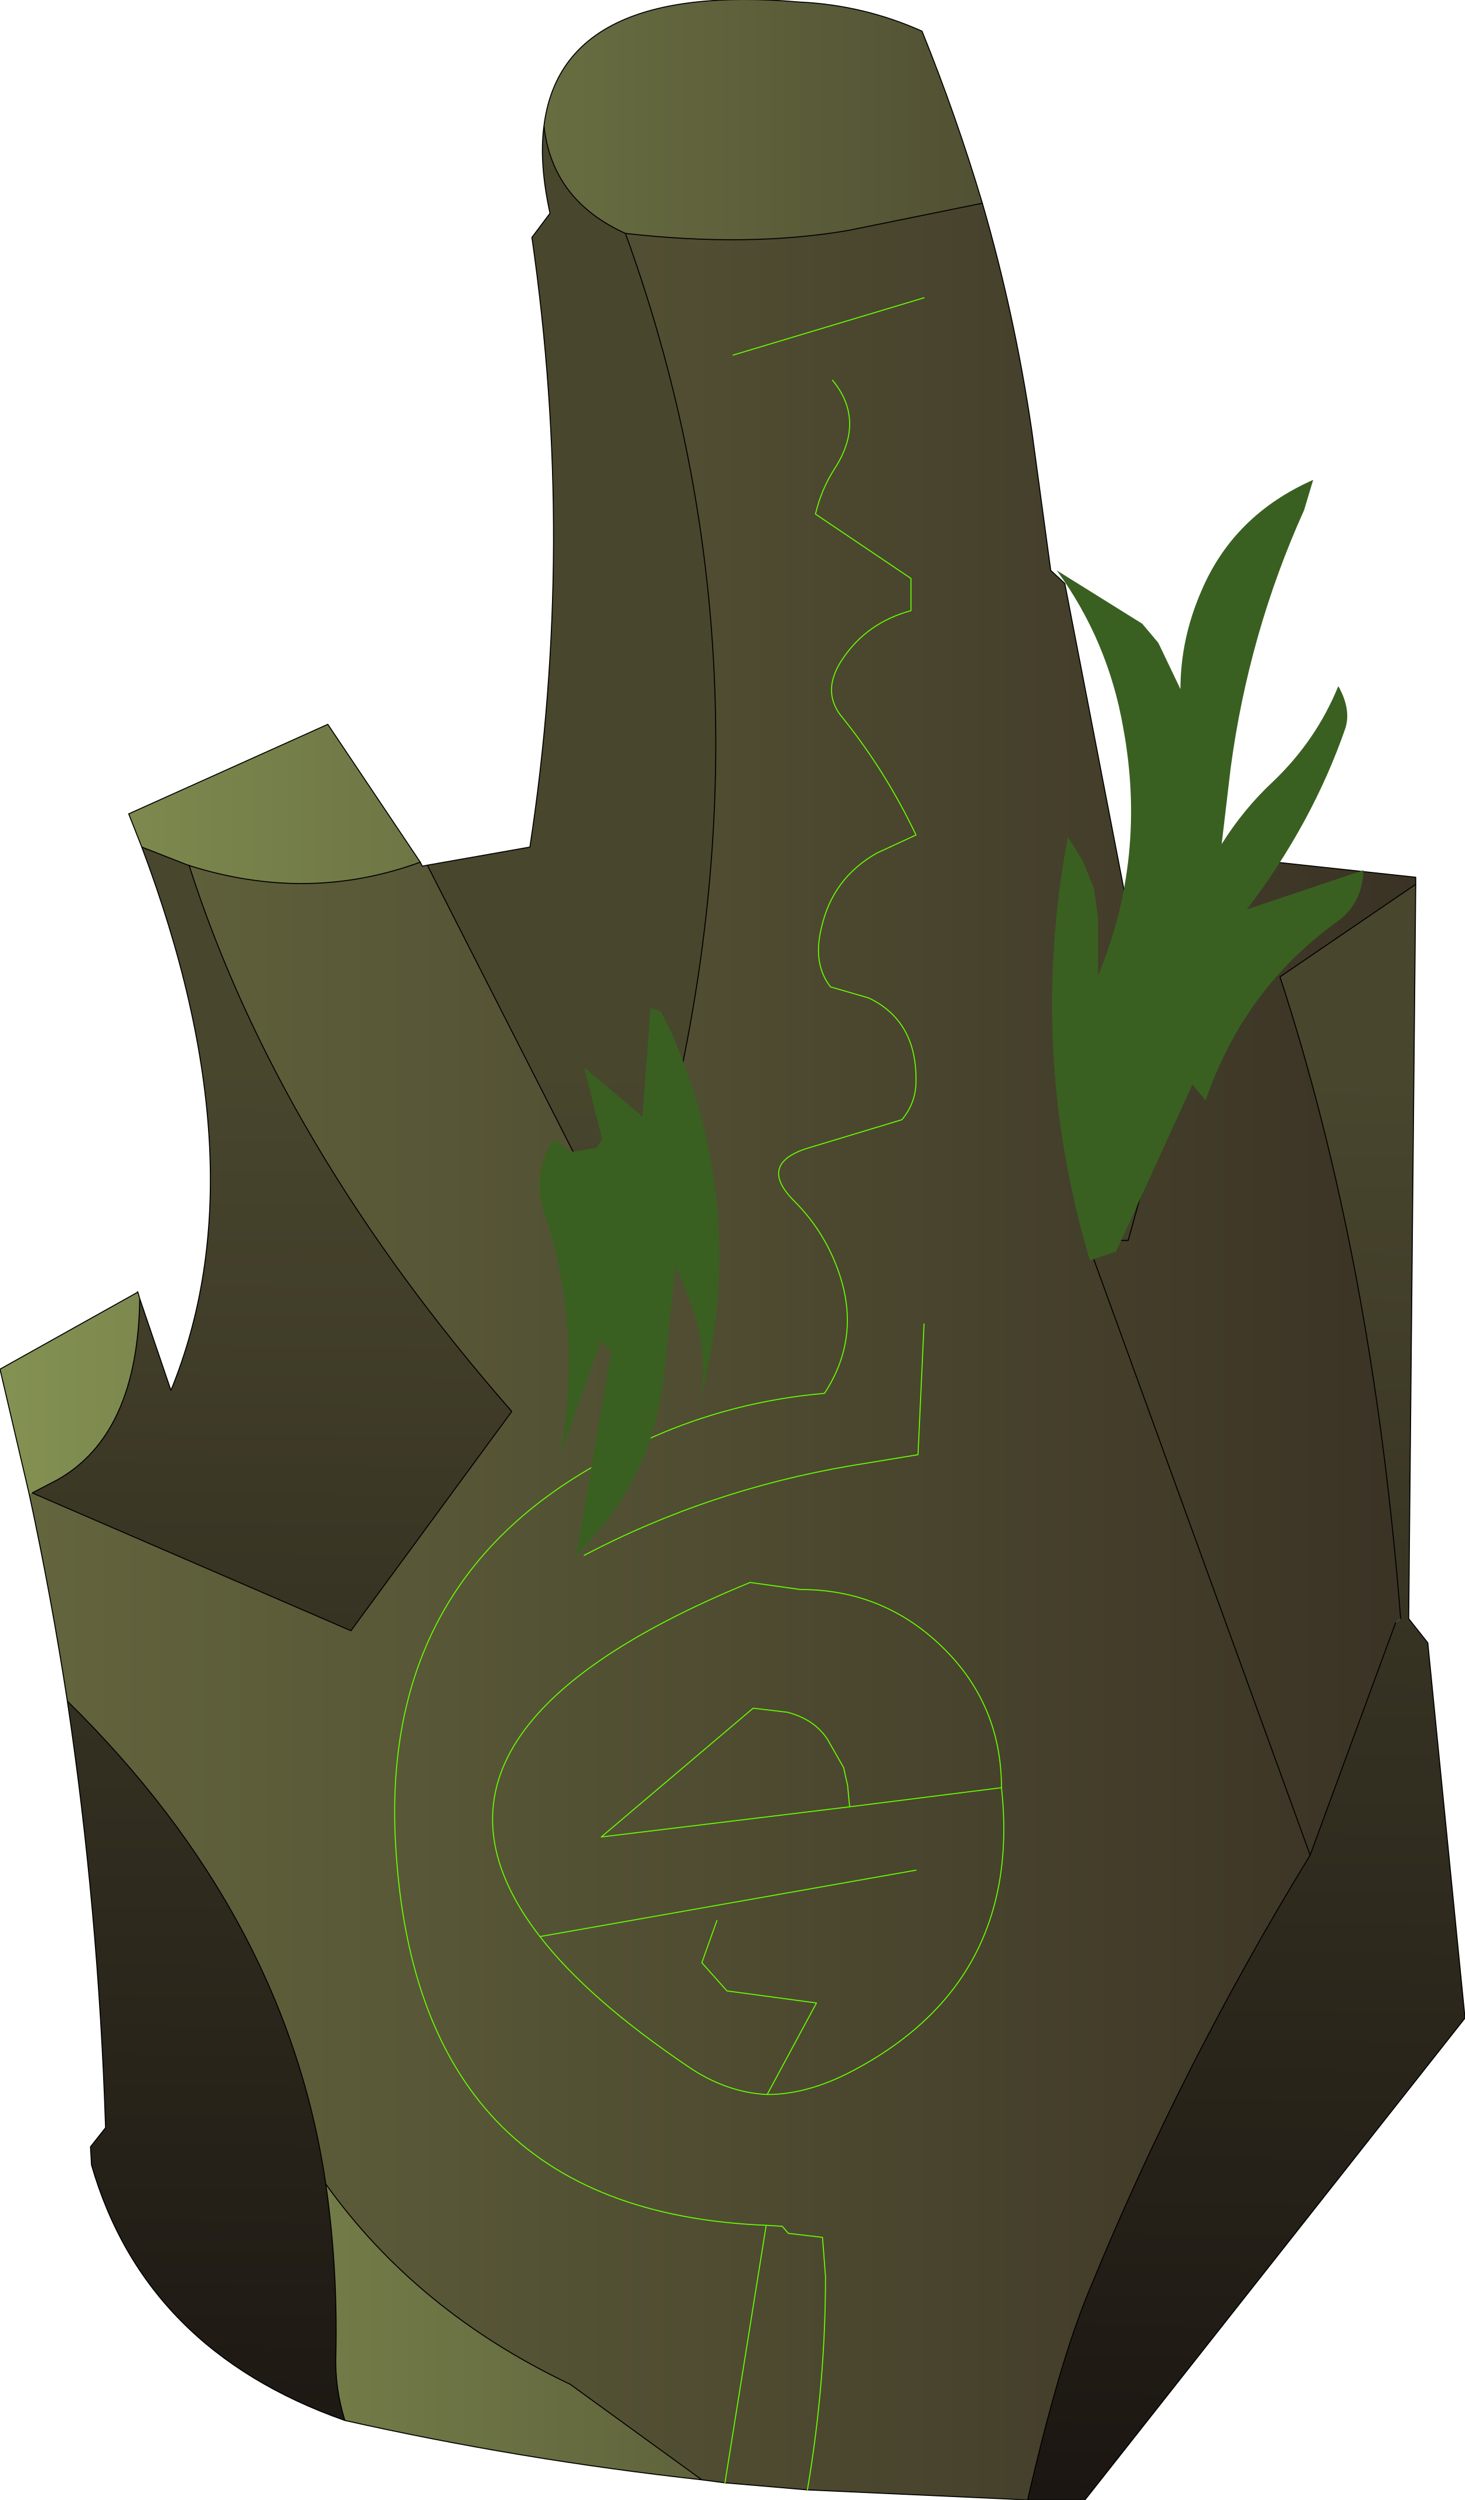 <?xml version="1.0" encoding="UTF-8" standalone="no"?>
<svg xmlns:xlink="http://www.w3.org/1999/xlink" height="124.25px" width="72.85px" xmlns="http://www.w3.org/2000/svg">
  <g transform="matrix(1.0, 0.0, 0.0, 1.0, 36.45, 62.1)">
    <path d="M-5.35 -50.5 Q0.8 -49.8 5.75 -50.65 L12.4 -52.0 Q14.0 -46.5 14.85 -40.75 L15.8 -33.75 16.5 -33.1 20.25 -13.7 20.05 -13.3 20.25 -13.7 20.35 -13.2 20.05 -13.3 Q16.35 -7.0 17.0 -2.95 L17.5 -0.65 17.55 -0.45 17.6 -0.45 28.7 30.1 17.6 -0.45 17.55 -0.45 17.5 -0.65 17.6 -0.45 19.65 -0.45 23.3 -13.6 23.35 -13.6 25.6 -19.4 33.95 -18.5 33.95 -18.15 27.2 -13.55 Q31.8 0.5 33.2 18.35 L32.95 18.55 28.7 30.1 Q22.3 40.55 17.75 51.65 16.25 55.2 14.65 62.15 L3.7 61.65 -0.4 61.3 -1.55 61.15 -8.1 56.4 Q-15.7 52.8 -20.25 46.45 -22.2 33.15 -33.1 22.45 -33.9 17.25 -35.0 12.15 L-34.85 12.1 -19.0 18.95 -11.0 8.05 Q-22.6 -5.2 -27.05 -19.1 L-27.1 -19.1 Q-21.15 -17.2 -15.55 -19.25 L-15.45 -19.05 -15.2 -19.1 -5.35 0.25 -4.7 -0.65 Q3.3 -26.7 -5.35 -50.5 M9.5 -47.3 L0.0 -44.45 9.5 -47.3 M4.95 -43.2 Q6.6 -41.2 5.05 -38.8 4.4 -37.8 4.1 -36.55 L8.85 -33.35 8.85 -31.75 Q6.65 -31.15 5.45 -29.35 4.4 -27.8 5.35 -26.55 7.55 -23.85 9.1 -20.6 L7.15 -19.7 Q4.95 -18.45 4.4 -16.0 3.95 -14.2 4.85 -13.05 L6.75 -12.5 Q9.15 -11.35 9.1 -8.35 9.1 -7.3 8.4 -6.45 L3.6 -5.0 Q1.25 -4.2 3.05 -2.4 4.6 -0.85 5.3 1.25 6.35 4.4 4.55 7.15 0.0 7.55 -4.05 9.35 -17.4 15.1 -16.8 29.15 -15.95 47.8 1.65 48.5 L-0.4 61.3 1.65 48.5 Q-15.95 47.8 -16.8 29.15 -17.4 15.1 -4.05 9.35 0.0 7.55 4.55 7.15 6.35 4.4 5.3 1.25 4.6 -0.85 3.05 -2.4 1.25 -4.2 3.6 -5.0 L8.4 -6.45 Q9.1 -7.3 9.1 -8.35 9.15 -11.35 6.75 -12.5 L4.85 -13.05 Q3.95 -14.2 4.4 -16.0 4.95 -18.45 7.15 -19.7 L9.1 -20.6 Q7.55 -23.85 5.35 -26.55 4.4 -27.8 5.45 -29.35 6.65 -31.15 8.85 -31.75 L8.85 -33.35 4.1 -36.55 Q4.4 -37.8 5.05 -38.8 6.6 -41.2 4.95 -43.2 M1.65 48.5 L2.45 48.55 2.75 48.9 4.45 49.1 4.6 51.05 Q4.6 56.35 3.7 61.65 4.6 56.35 4.6 51.05 L4.45 49.1 2.75 48.9 2.45 48.55 1.65 48.5 M13.35 26.75 Q14.4 36.4 5.9 40.85 3.7 42.0 1.7 42.0 -0.35 41.9 -2.25 40.6 -7.2 37.25 -9.6 34.15 -17.45 24.05 0.85 16.55 L3.35 16.9 Q7.5 16.9 10.45 19.8 13.35 22.65 13.35 26.75 L5.8 27.7 5.7 26.65 5.5 25.75 4.7 24.35 Q4.05 23.35 2.7 23.0 L1.0 22.8 -6.55 29.2 5.8 27.7 -6.55 29.2 1.0 22.8 2.7 23.0 Q4.05 23.35 4.7 24.35 L5.5 25.75 5.7 26.65 5.8 27.7 13.35 26.75 Q13.35 22.65 10.45 19.8 7.5 16.9 3.35 16.9 L0.85 16.55 Q-17.45 24.05 -9.6 34.15 L9.1 30.85 -9.6 34.15 Q-7.2 37.25 -2.25 40.6 -0.35 41.9 1.7 42.0 L4.15 37.45 -0.3 36.85 -1.55 35.45 -0.8 33.35 -1.55 35.45 -0.3 36.85 4.15 37.45 1.7 42.0 Q3.7 42.0 5.9 40.85 14.4 36.4 13.35 26.75 M9.5 3.7 L9.2 10.2 5.85 10.75 Q-1.2 11.95 -7.4 15.2 -1.2 11.95 5.85 10.75 L9.2 10.2 9.5 3.7 M-29.5 2.45 L-29.65 2.15 -29.6 2.1 -29.5 2.45" fill="url(#gradient0)" fill-rule="evenodd" stroke="none"/>
    <path d="M-9.4 -55.85 Q-9.0 -52.15 -5.35 -50.5 3.3 -26.7 -4.7 -0.65 L-5.35 0.25 -15.2 -19.1 -10.1 -20.0 Q-7.8 -35.05 -10.0 -50.3 L-9.1 -51.5 Q-9.65 -54.0 -9.4 -55.85 M-27.1 -19.1 L-27.05 -19.1 Q-22.6 -5.2 -11.0 8.05 L-19.0 18.95 -34.85 12.1 -33.6 11.45 Q-29.6 9.2 -29.5 2.45 L-27.95 7.0 Q-23.4 -4.1 -29.4 -20.0 L-27.1 -19.1 M-33.1 22.45 Q-22.2 33.15 -20.25 46.45 -19.65 50.6 -19.75 55.0 -19.8 56.6 -19.3 58.2 -29.25 54.7 -31.9 45.5 L-31.95 44.6 -31.2 43.65 Q-31.55 32.85 -33.1 22.45 M17.5 -0.65 L17.0 -2.95 Q16.35 -7.0 20.05 -13.3 L20.35 -13.2 23.3 -13.6 19.65 -0.45 17.6 -0.45 17.5 -0.65 M33.95 -18.15 L33.6 18.35 34.55 19.55 36.4 38.2 17.5 62.15 14.65 62.15 Q16.25 55.2 17.75 51.65 22.3 40.55 28.7 30.1 L32.95 18.55 33.2 18.35 Q31.8 0.5 27.2 -13.55 L33.95 -18.15" fill="url(#gradient1)" fill-rule="evenodd" stroke="none"/>
    <path d="M12.4 -52.0 L5.75 -50.65 Q0.8 -49.8 -5.35 -50.5 -9.0 -52.15 -9.4 -55.85 -8.5 -63.0 3.3 -62.0 6.5 -61.85 9.4 -60.55 11.1 -56.35 12.4 -52.0 M-15.55 -19.25 Q-21.15 -17.2 -27.1 -19.1 L-29.4 -20.0 -30.05 -21.65 -20.15 -26.1 -15.55 -19.25 M-34.85 12.1 L-35.0 12.15 -36.45 5.95 -29.65 2.15 -29.5 2.45 Q-29.6 9.2 -33.6 11.45 L-34.85 12.1 M-20.25 46.45 Q-15.7 52.8 -8.1 56.4 L-1.55 61.15 Q-10.6 60.15 -19.3 58.2 -19.8 56.6 -19.75 55.0 -19.65 50.6 -20.25 46.45" fill="url(#gradient2)" fill-rule="evenodd" stroke="none"/>
    <path d="M-5.35 -50.5 Q0.8 -49.8 5.75 -50.65 L12.4 -52.0 Q11.1 -56.35 9.4 -60.55 6.5 -61.85 3.3 -62.0 -8.5 -63.0 -9.4 -55.85 -9.0 -52.15 -5.35 -50.5 3.3 -26.7 -4.7 -0.65 L-5.35 0.25 -15.2 -19.1 -15.45 -19.05 -15.55 -19.25 Q-21.15 -17.2 -27.1 -19.1 L-27.05 -19.1 Q-22.6 -5.2 -11.0 8.05 L-19.0 18.95 -34.85 12.1 -33.6 11.45 Q-29.6 9.2 -29.5 2.45 L-27.95 7.0 Q-23.4 -4.1 -29.4 -20.0 L-30.05 -21.65 -20.15 -26.1 -15.55 -19.25 M-35.0 12.15 Q-33.9 17.25 -33.1 22.45 -22.2 33.15 -20.25 46.45 -15.7 52.8 -8.1 56.4 L-1.55 61.15 -0.4 61.3 3.7 61.65 14.65 62.15 Q16.25 55.2 17.75 51.65 22.3 40.55 28.7 30.1 L17.6 -0.45 17.55 -0.45 17.5 -0.65 17.0 -2.95 Q16.35 -7.0 20.05 -13.3 L20.25 -13.7 20.35 -13.2 23.3 -13.6 23.35 -13.6 25.6 -19.4 33.95 -18.5 33.95 -18.15 33.6 18.35 34.55 19.55 36.4 38.2 17.5 62.15 14.65 62.15 M20.25 -13.7 L16.5 -33.1 15.8 -33.75 14.85 -40.75 Q14.0 -46.5 12.4 -52.0 M17.5 -0.65 L17.6 -0.45 19.65 -0.45 23.3 -13.6 M33.2 18.35 Q31.8 0.5 27.2 -13.55 L33.95 -18.15 M28.7 30.1 L32.95 18.55 M-15.2 -19.1 L-10.1 -20.0 Q-7.8 -35.05 -10.0 -50.3 L-9.1 -51.5 Q-9.65 -54.0 -9.4 -55.85 M-27.1 -19.1 L-29.4 -20.0 M-29.65 2.15 L-36.45 5.95 -35.0 12.15 M-29.65 2.15 L-29.6 2.1 -29.5 2.45 M-19.3 58.2 Q-29.25 54.7 -31.9 45.5 L-31.95 44.6 -31.2 43.65 Q-31.55 32.85 -33.1 22.45 M-1.55 61.15 Q-10.6 60.15 -19.3 58.2 -19.8 56.6 -19.75 55.0 -19.65 50.6 -20.25 46.45" fill="none" stroke="#000000" stroke-linecap="round" stroke-linejoin="round" stroke-width="0.05"/>
    <path d="M-0.4 61.3 L1.65 48.5 Q-15.95 47.8 -16.8 29.15 -17.4 15.1 -4.05 9.35 0.0 7.55 4.55 7.15 6.35 4.4 5.3 1.25 4.6 -0.85 3.05 -2.4 1.25 -4.2 3.6 -5.0 L8.4 -6.45 Q9.1 -7.3 9.1 -8.35 9.15 -11.35 6.75 -12.5 L4.85 -13.05 Q3.95 -14.2 4.4 -16.0 4.95 -18.45 7.15 -19.7 L9.1 -20.6 Q7.55 -23.85 5.35 -26.55 4.4 -27.8 5.45 -29.35 6.65 -31.15 8.85 -31.75 L8.85 -33.35 4.1 -36.55 Q4.4 -37.8 5.05 -38.8 6.6 -41.2 4.95 -43.2 M0.0 -44.45 L9.5 -47.3 M-7.4 15.2 Q-1.2 11.95 5.85 10.75 L9.2 10.2 9.5 3.7 M5.8 27.7 L-6.55 29.2 1.0 22.8 2.7 23.0 Q4.05 23.35 4.7 24.35 L5.5 25.75 5.7 26.65 5.8 27.7 13.35 26.75 Q13.35 22.65 10.45 19.8 7.5 16.9 3.35 16.9 L0.85 16.55 Q-17.45 24.05 -9.6 34.15 L9.1 30.85 M-9.6 34.15 Q-7.2 37.25 -2.25 40.6 -0.35 41.9 1.7 42.0 L4.15 37.45 -0.3 36.85 -1.55 35.45 -0.8 33.35 M1.7 42.0 Q3.7 42.0 5.9 40.85 14.4 36.4 13.35 26.75 M3.7 61.65 Q4.6 56.35 4.6 51.05 L4.45 49.1 2.75 48.9 2.45 48.55 1.65 48.5" fill="none" stroke="#66ff00" stroke-linecap="round" stroke-linejoin="round" stroke-width="0.05"/>
    <path d="M22.25 -27.85 Q22.25 -30.35 23.3 -32.75 24.9 -36.5 28.85 -38.25 L28.4 -36.75 Q25.65 -30.65 24.75 -23.95 L24.3 -20.15 Q25.4 -21.9 26.85 -23.25 29.0 -25.3 30.1 -28.0 30.75 -26.85 30.45 -25.9 28.8 -21.15 25.55 -16.9 L31.35 -18.85 Q31.3 -17.2 30.05 -16.3 25.4 -12.95 23.5 -7.4 L22.85 -8.2 19.05 0.1 17.75 0.55 Q14.65 -9.8 16.65 -20.5 L17.4 -19.3 17.95 -17.95 18.15 -16.5 18.15 -13.6 Q20.6 -19.5 19.4 -25.95 18.65 -30.25 16.1 -33.75 L20.35 -31.1 21.15 -30.15 22.25 -27.85 M-3.6 -11.85 L-3.05 -10.75 Q0.8 -1.95 -1.6 7.4 -1.25 5.15 -2.0 2.95 L-2.55 1.55 -2.85 0.8 -3.4 5.85 Q-3.8 11.25 -7.8 15.2 L-6.05 5.1 -6.55 4.5 -8.6 10.25 Q-7.45 4.05 -9.35 -1.7 -10.05 -3.85 -8.9 -5.5 L-8.05 -4.85 -6.8 -5.05 -6.5 -5.45 -7.4 -9.05 -4.5 -6.6 -4.1 -12.0 -3.6 -11.85" fill="#396020" fill-rule="evenodd" stroke="none"/>
  </g>
  <defs>
    <linearGradient gradientTransform="matrix(0.044, 0.0, 0.0, 0.076, -0.05, 0.0)" gradientUnits="userSpaceOnUse" id="gradient0" spreadMethod="pad" x1="-819.2" x2="819.2">
      <stop offset="0.0" stop-color="#64663e"/>
      <stop offset="1.0" stop-color="#393124"/>
    </linearGradient>
    <linearGradient gradientTransform="matrix(-8.0E-4, 0.044, -0.076, -0.001, 93.8, 28.4)" gradientUnits="userSpaceOnUse" id="gradient1" spreadMethod="pad" x1="-819.2" x2="819.2">
      <stop offset="0.0" stop-color="#49462e"/>
      <stop offset="1.0" stop-color="#1a1511"/>
    </linearGradient>
    <linearGradient gradientTransform="matrix(0.044, 0.0, 0.0, 0.076, -0.05, 0.0)" gradientUnits="userSpaceOnUse" id="gradient2" spreadMethod="pad" x1="-819.2" x2="819.2">
      <stop offset="0.0" stop-color="#839152"/>
      <stop offset="1.0" stop-color="#393124"/>
    </linearGradient>
  </defs>
</svg>
